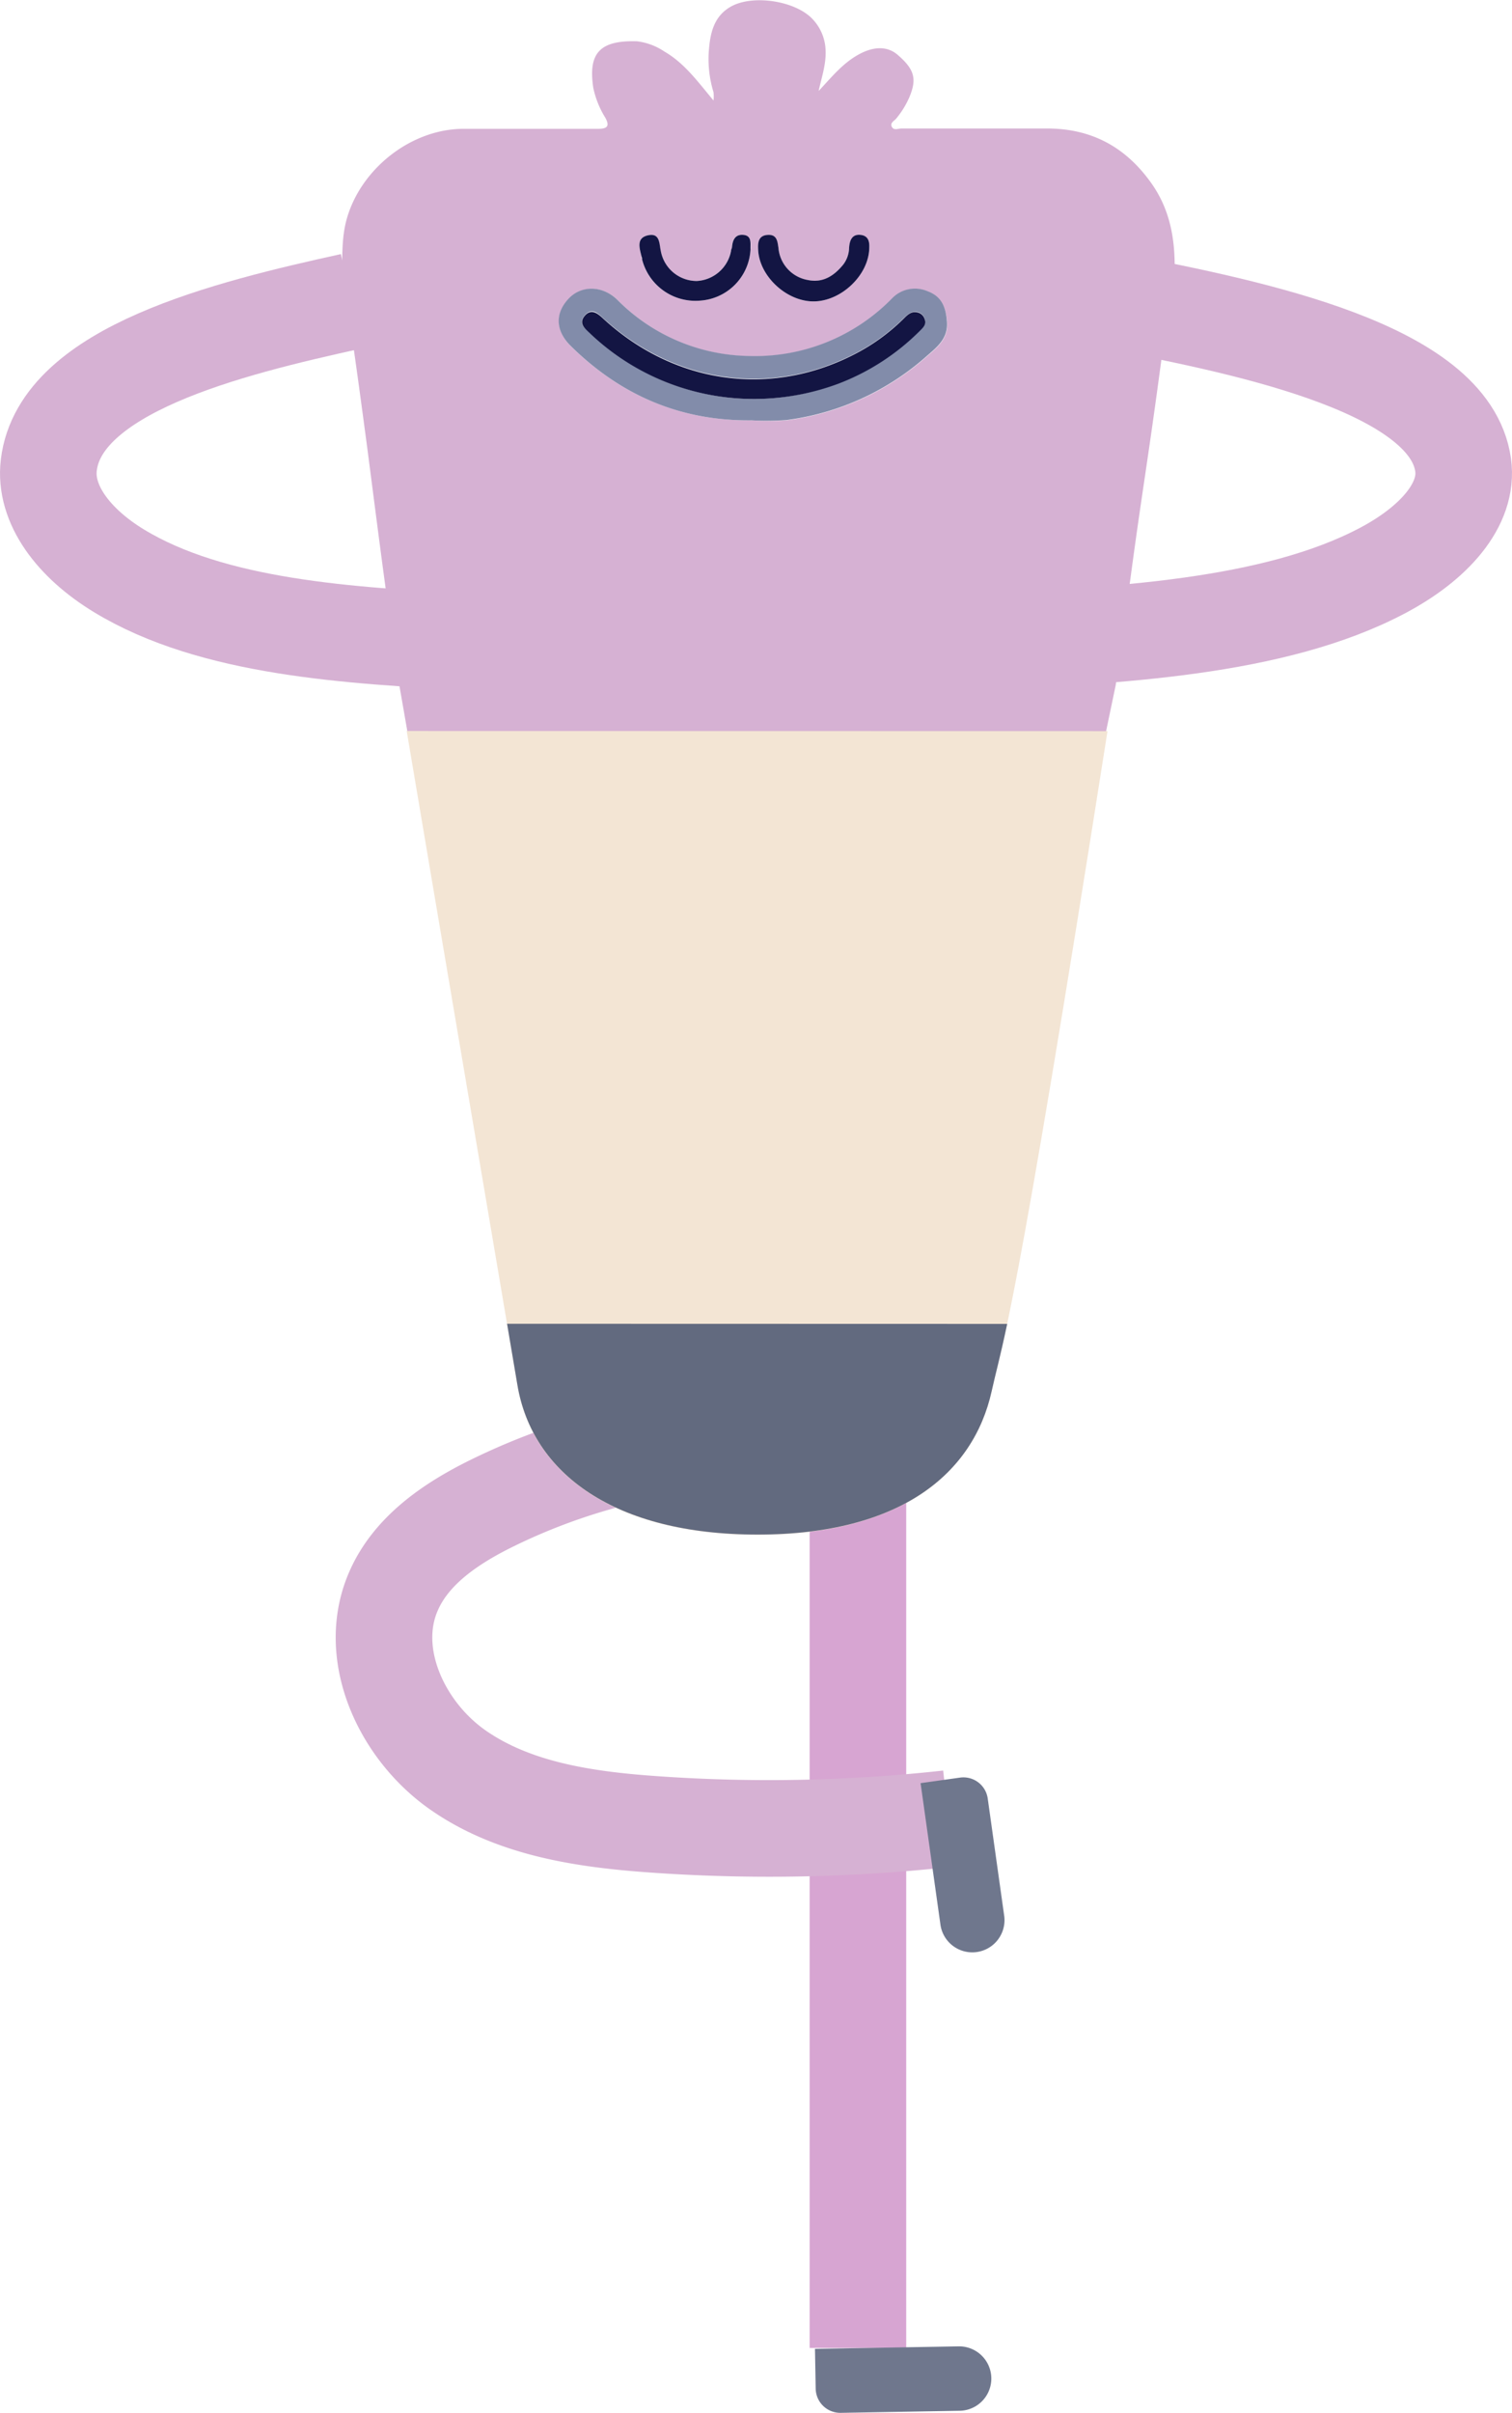 <svg xmlns="http://www.w3.org/2000/svg" viewBox="0 0 234.82 374.55"><defs><style>.cls-1,.cls-2{fill:none;stroke-miterlimit:10;stroke-width:15px;}.cls-1{stroke:#d7a5d2;}.cls-2{stroke:#d6b1d3;}.cls-3{fill:#d6b1d3;}.cls-4{fill:#828caa;}.cls-5{fill:#131543;}.cls-6{fill:#6f778d;}.cls-7{fill:#f3e5d4;}.cls-8{fill:#626a7f;}</style></defs><title>intetional</title><g id="Layer_2" data-name="Layer 2"><g id="Layer_1-2" data-name="Layer 1"><line class="cls-1" x1="133.24" y1="227.99" x2="133.24" y2="364.49"/><path class="cls-2" d="M107.36,224.11a97.55,97.55,0,0,0-30.47,9c-6.48,3.13-13,7.39-15.82,14-4.2,9.76,1.34,21.58,10.05,27.66s19.73,7.68,30.33,8.43a254.46,254.46,0,0,0,45.85-.89"/><path class="cls-3" d="M169.81,122.94l-2.3,1.28-46-3.83L65,123.45l-3-17.16c-.9-6-1.7-11.94-2.51-17.92C58.64,82,57.83,75.62,57,69.25c-.88-6.56-1.75-13.13-2.74-19.68-.33-2.14-.29-4.35-1.2-6.38.16-3-.07-6.09.77-9.13C56,26.22,63.84,20,72,20c7,0,13.91,0,20.87,0,1.43,0,1.87-.4,1.13-1.74a14.38,14.38,0,0,1-1.86-4.62c-.82-5.39,1-7.41,6.8-7.23A9.69,9.69,0,0,1,103.18,8c3.13,1.81,5.18,4.67,7.63,7.6a5.68,5.68,0,0,0,0-1.29,17.5,17.5,0,0,1-.68-6.92c.24-2.58.9-5,3.44-6.4,3.42-1.87,10-.86,12.65,2a7.38,7.38,0,0,1,2,4.88c.08,2.16-.62,4.13-1.08,6.25,2-2.12,3.75-4.35,6.34-5.73,2.27-1.21,4.37-1.24,5.95.14,2.62,2.27,3,3.74,1.76,6.65a13.88,13.88,0,0,1-2,3.22c-.31.38-1,.66-.69,1.28s1,.27,1.48.27q11.34,0,22.67,0c6.94,0,12.27,2.94,16.23,8.59C182,33,182.62,38,182.39,43.23a3.23,3.23,0,0,0-.4.87c-1,6.9-1.87,13.8-2.85,20.7-.89,6.37-1.88,12.73-2.77,19.11-1.05,7.49-2,15-3.1,22.47M116.74,65.25a40.65,40.65,0,0,0,5.41,0,40.61,40.61,0,0,0,21.72-9.86c1.63-1.42,3.44-2.76,3.22-5.43-.2-2.4-1-3.94-3-4.71a4.93,4.93,0,0,0-5.53,1.12,29.71,29.71,0,0,1-22.2,8.93,29.35,29.35,0,0,1-20.47-8.73c-2.28-2.24-5.51-2.29-7.51-.21-2.2,2.3-2.12,5,.33,7.43C96.46,61.4,105.78,65.38,116.74,65.25ZM135,38.54c.08-.93-.14-1.95-1.41-2.07s-1.65,1-1.72,2a4.44,4.44,0,0,1-.9,2.6c-1.43,1.76-3.17,2.91-5.55,2.4a5.52,5.52,0,0,1-4.52-4.94c-.16-1-.35-2.15-1.69-2.05s-1.53,1.24-1.46,2.39c.23,4.06,4.53,8,8.68,7.93S134.86,42.73,135,38.54Zm-18.41.13c0-.91.18-2.05-1.13-2.2s-1.71.79-1.8,1.92c0,.19-.11.38-.15.58a5.73,5.73,0,0,1-5.3,4.65,5.67,5.67,0,0,1-5.59-4.57c-.28-1.21-.15-2.94-2-2.52s-1.29,2-1,3.32c0,.13,0,.26.07.39a8.54,8.54,0,0,0,8.85,6.44A8.4,8.4,0,0,0,116.56,38.67Z"/><path class="cls-4" d="M116.74,65.25c-11,.13-20.28-3.85-28.06-11.5-2.45-2.4-2.53-5.13-.33-7.43,2-2.08,5.23-2,7.51.21a29.35,29.35,0,0,0,20.47,8.73,29.71,29.71,0,0,0,22.2-8.93,4.93,4.93,0,0,1,5.53-1.12c2.08.77,2.83,2.31,3,4.71.22,2.67-1.59,4-3.22,5.43a40.61,40.61,0,0,1-21.72,9.86A40.65,40.65,0,0,1,116.74,65.25Zm.93-3.32a37.54,37.54,0,0,0,12.65-2.47,36,36,0,0,0,12.52-8.14c.52-.52,1.12-1,.74-1.9a1.49,1.49,0,0,0-1.19-1c-.92-.14-1.5.48-2.06,1a30.68,30.68,0,0,1-7.08,5.23c-13.19,7.07-28.38,5-39.56-5.24-.87-.8-1.76-1.72-2.86-.46s0,2,.76,2.7A36.9,36.9,0,0,0,117.67,61.93Z"/><path class="cls-5" d="M135,38.54c-.11,4.19-4.35,8.19-8.57,8.25s-8.45-3.87-8.68-7.93c-.07-1.15,0-2.29,1.46-2.39s1.53,1,1.69,2.05a5.52,5.52,0,0,0,4.52,4.94c2.38.51,4.12-.64,5.55-2.4a4.44,4.44,0,0,0,.9-2.6c.07-1,.38-2.12,1.72-2S135.05,37.61,135,38.54Z"/><path class="cls-5" d="M116.56,38.68a8.4,8.4,0,0,1-8,8,8.54,8.54,0,0,1-8.85-6.44c0-.13,0-.26-.07-.39-.31-1.31-.88-2.91,1-3.32s1.73,1.31,2,2.52a5.67,5.67,0,0,0,5.59,4.57,5.73,5.73,0,0,0,5.3-4.65c0-.2.13-.39.15-.58.09-1.13.5-2.06,1.8-1.92S116.53,37.76,116.56,38.68Z"/><path class="cls-5" d="M117.67,61.93A36.9,36.9,0,0,1,91.59,51.71c-.76-.72-1.78-1.53-.76-2.7s2-.34,2.86.46c11.18,10.29,26.37,12.31,39.56,5.24a30.68,30.68,0,0,0,7.08-5.23c.56-.55,1.14-1.17,2.06-1a1.49,1.49,0,0,1,1.19,1c.38.86-.22,1.38-.74,1.9a36,36,0,0,1-12.52,8.14A37.54,37.54,0,0,1,117.67,61.93Z"/><path class="cls-2" d="M54.55,46.77C35.29,51,9.36,57.39,7.58,72.19c-.74,6.09,3.86,12.15,10.91,16.43C33,97.44,54.21,98.69,73.43,99.68"/><path class="cls-2" d="M173,46.77C195.24,51,225.17,57.4,227.23,72.19c.85,6.09-4.46,12.15-12.61,16.43-16.74,8.82-41.23,10.07-63.41,11.06"/><path class="cls-6" d="M146.07,298.89a5,5,0,0,0,9.9-1.39l-2.57-18.29a3.81,3.81,0,0,0-4.31-3.26l-6.12.86Z"/><path class="cls-6" d="M148.87,364.24a5,5,0,1,1,.17,10l-18.47.32a3.82,3.82,0,0,1-3.89-3.76l-.11-6.17Z"/><path class="cls-7" d="M63.16,113.48C67,136.33,78.93,206.49,80.35,215c2.3,13.8,15.11,23.26,37.31,23.26S151.15,228.76,154,216c1.83-8.34,3.39-9.53,18-102.5Z"/><path class="cls-8" d="M78.75,205.5c.79,4.64,1.35,8,1.6,9.46,2.3,13.8,15.11,23.26,37.31,23.26S151.15,228.76,154,216c.65-2.94,1.26-5,2.42-10.48Z"/></g></g></svg>